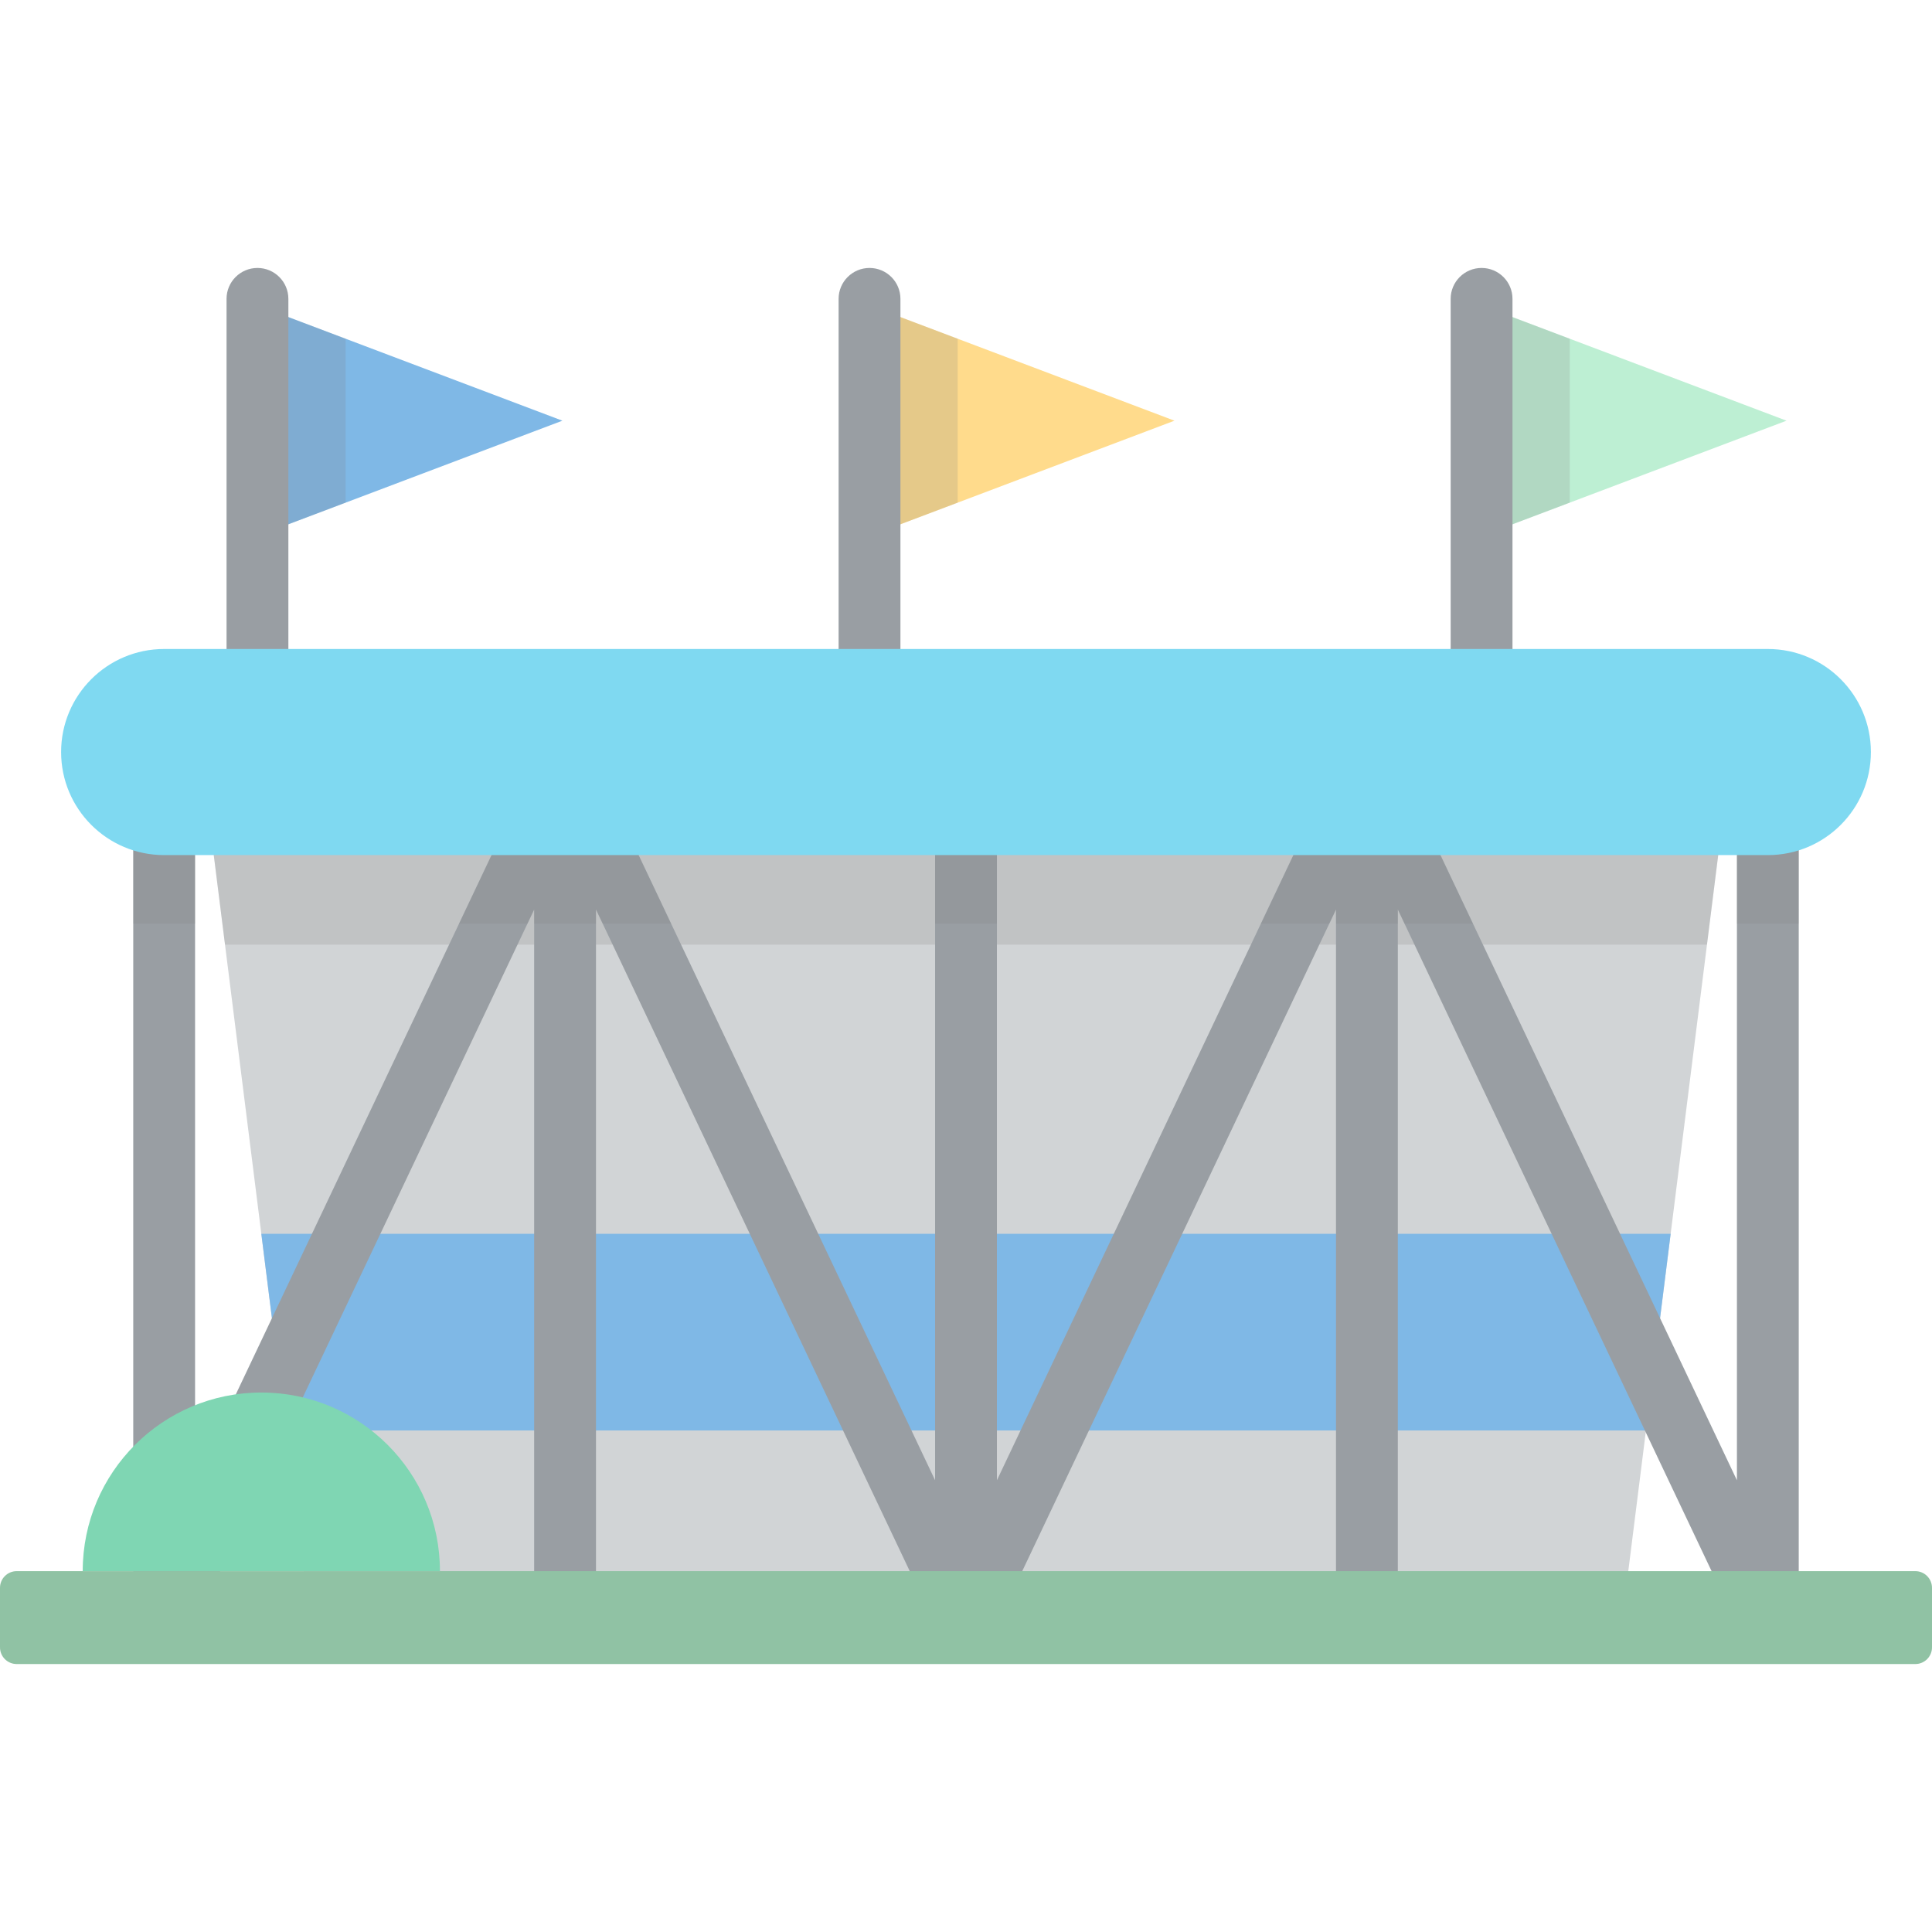 <svg height="800px" width="800px" version="1.1" id="Layer_1" viewBox="0 0 512 512" style="filter: url(#brightness-filter-0) url(#gaussian-blur-filter-0); opacity: 0.5;" xmlns="http://www.w3.org/2000/svg" xmlns:bx="https://boxy-svg.com">
  <defs>
    <filter id="brightness-filter-0" color-interpolation-filters="sRGB" x="-50%" y="-50%" width="200%" height="200%" bx:preset="brightness 1 0">
      <feComponentTransfer>
        <feFuncR type="linear" slope="0"></feFuncR>
        <feFuncG type="linear" slope="0"></feFuncG>
        <feFuncB type="linear" slope="0"></feFuncB>
      </feComponentTransfer>
    </filter>
    <filter id="gaussian-blur-filter-0" color-interpolation-filters="sRGB" x="-50%" y="-50%" width="200%" height="200%" bx:preset="gaussian-blur 1 6">
      <feGaussianBlur stdDeviation="6 6" edgeMode="none"></feGaussianBlur>
    </filter>
  </defs>
  <polygon style="fill:#0071CE;" points="149.043,111.487 68.229,80.934 68.229,142.039 "></polygon>
  <polygon style="opacity:0.2;enable-background:new    ;" points="68.229,80.934 68.229,142.039 91.601,133.203 91.601,89.77 "></polygon>
  <path style="fill:#333E48;" d="M68.229,189.35c-4.526,0-8.193-3.668-8.193-8.193V79.205c0-4.525,3.667-8.193,8.193-8.193
	s8.193,3.668,8.193,8.193v101.952C76.422,185.682,72.754,189.35,68.229,189.35z"></path>
  <polygon style="fill:#FFB819;" points="311.246,111.487 230.431,80.934 230.431,142.039 "></polygon>
  <polygon style="opacity:0.2;enable-background:new    ;" points="230.431,80.934 230.431,142.039 253.804,133.203 253.804,89.77 "></polygon>
  <path style="fill:#333E48;" d="M230.431,189.35c-4.526,0-8.193-3.668-8.193-8.193V79.205c0-4.525,3.667-8.193,8.193-8.193
	s8.193,3.668,8.193,8.193v101.952C238.623,185.682,234.956,189.35,230.431,189.35z"></path>
  <polygon style="fill:#7CDFA8;" points="473.448,111.487 392.633,80.934 392.633,142.039 "></polygon>
  <polygon style="opacity:0.2;enable-background:new    ;" points="392.633,80.934 392.633,142.039 416.006,133.203 416.006,89.77 "></polygon>
  <path style="fill:#333E48;" d="M392.633,189.35c-4.526,0-8.193-3.668-8.193-8.193V79.205c0-4.525,3.667-8.193,8.193-8.193
	s8.193,3.668,8.193,8.193v101.952C400.825,185.682,397.158,189.35,392.633,189.35z"></path>
  <polygon style="fill:#A4A9AD;" points="456.319,218.869 55.676,218.869 82.03,428.679 429.966,428.679 "></polygon>
  <polygon style="fill:#0071CE;" points="69.254,326.971 75.8,379.08 436.195,379.08 442.74,326.971 "></polygon>
  <polygon style="opacity:0.2;enable-background:new    ;" points="55.676,218.869 59.629,250.34 452.367,250.34 456.319,218.869 "></polygon>
  <path style="fill:#333E48;" d="M460.304,204.635v187.648l-90.653-191.158l-7.402,3.511l-7.402-3.511l-90.653,191.158V204.635
	h-16.385v187.648l-90.653-191.158l-7.402,3.511l-7.402-3.511L51.696,392.283V204.635H35.311v224.043
	c0,3.831,2.655,7.151,6.394,7.993c0.602,0.135,1.206,0.201,1.801,0.201c3.111,0,6.023-1.778,7.4-4.683l90.653-191.158v187.648
	h16.385V241.031l90.653,191.158c1.356,2.86,4.237,4.682,7.402,4.682s6.046-1.822,7.402-4.682l90.653-191.158v187.648h16.385V241.031
	l90.653,191.158c1.377,2.905,4.29,4.683,7.4,4.683c0.596,0,1.201-0.066,1.801-0.201c3.738-0.842,6.394-4.162,6.394-7.993V204.635
	H460.304z"></path>
  <path style="opacity:0.2;enable-background:new    ;" d="M247.807,244.803h16.385v-25.935h-16.385V244.803z M35.311,244.803h16.385
	v-25.935H35.311V244.803z M133.935,218.869l-12.3,25.935h18.135l1.789-3.773v3.773h16.385v-3.773l1.789,3.773h18.134l-12.3-25.935
	H133.935z M460.304,218.869v25.935h16.385v-25.935H460.304z M346.431,218.869l-12.298,25.935h18.134l1.789-3.773v3.773h16.385
	v-3.773l1.789,3.773h18.134l-12.298-25.935H346.431z"></path>
  <path style="fill:#00B3E3;" d="M468.496,226.609H43.504c-15.082,0-27.309-12.227-27.309-27.309s12.227-27.309,27.309-27.309h424.992
	c15.082,0,27.309,12.227,27.309,27.309C495.805,214.382,483.577,226.609,468.496,226.609z"></path>
  <path style="fill:#218649;" d="M512,436.574c0,2.427-1.984,4.413-4.412,4.413H4.412c-2.427,0-4.412-1.986-4.412-4.413v-15.791
	c0-2.427,1.985-4.413,4.412-4.413h503.176c2.428,0,4.412,1.986,4.412,4.413V436.574z"></path>
  <path style="fill:#00AD68;" d="M116.59,416.369c0-26.143-21.193-47.336-47.336-47.336s-47.336,21.193-47.336,47.336H116.59z"></path>
</svg>
